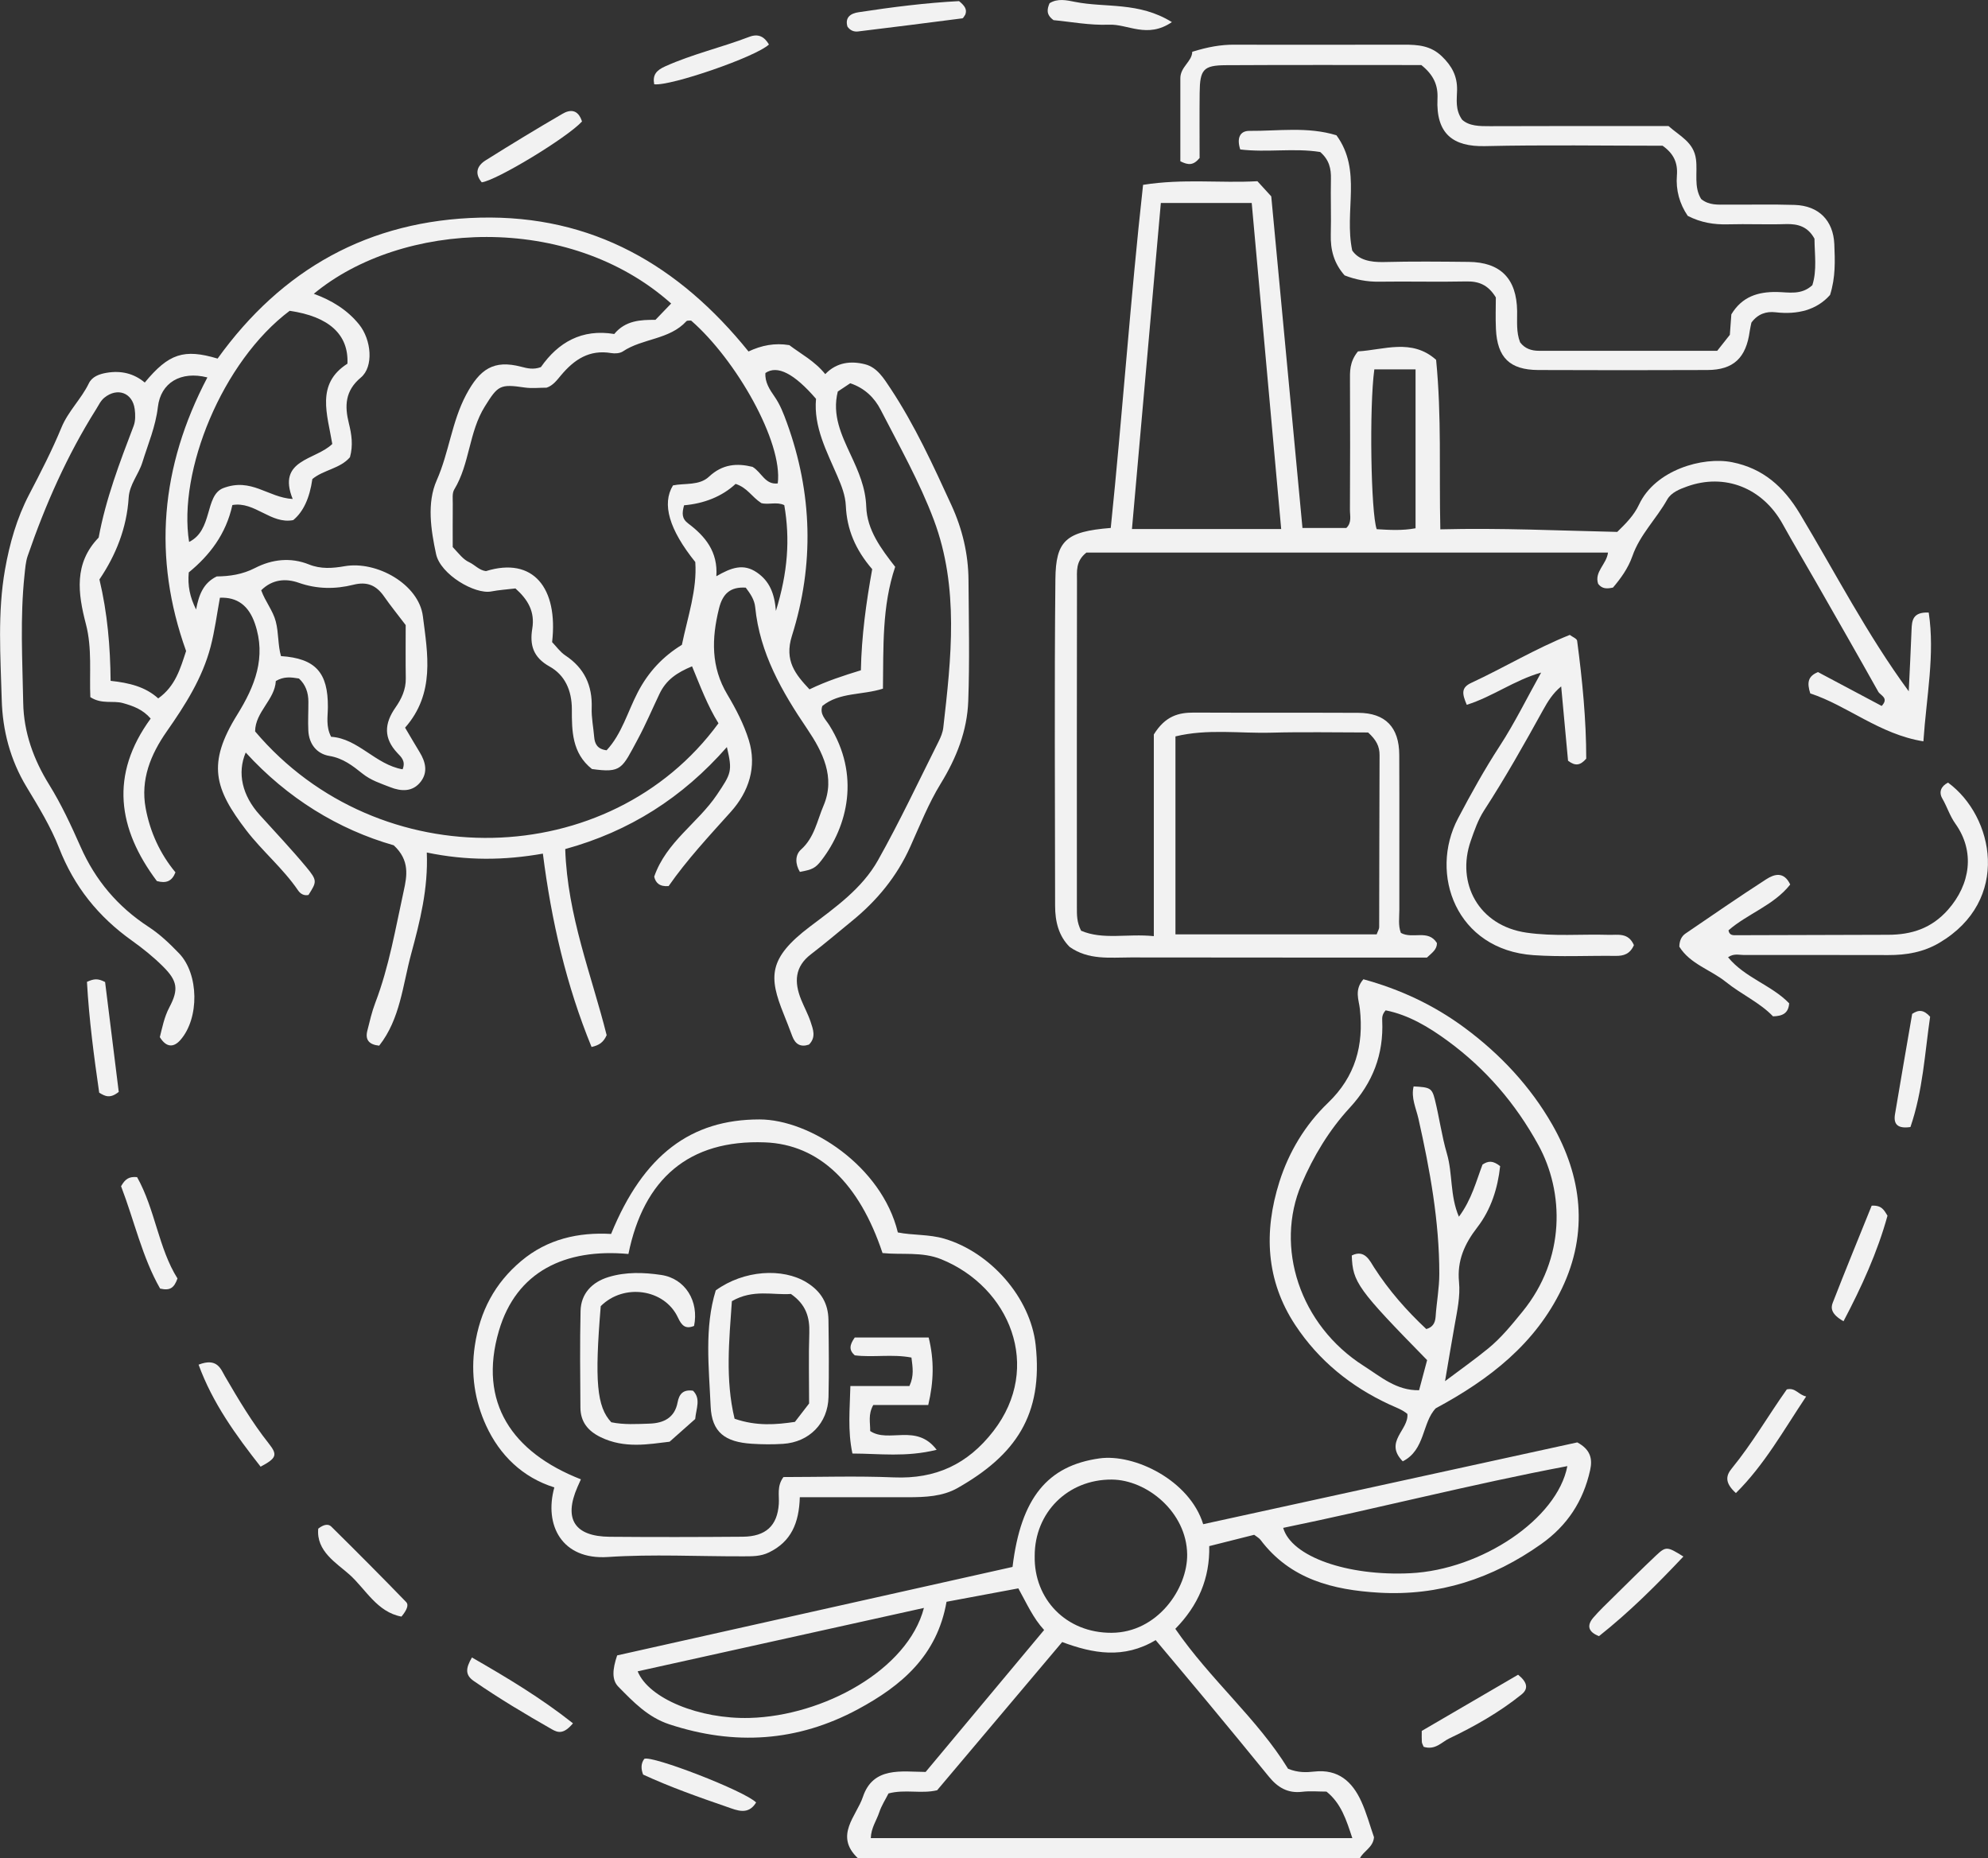 <?xml version="1.0" encoding="UTF-8"?><svg id="Layer_1" xmlns="http://www.w3.org/2000/svg" viewBox="0 0 410.84 383.95"><rect x="0" y="0" width="410.84" height="383.95" fill="#333333" stroke="none"/><defs><style>.cls-1{fill:#f2f2f2;}</style></defs><path class="cls-1" d="m116.81,175.45c.46,13.8,5.46,26.05,8.56,38.43-.65,1.47-1.54,2.09-3.12,2.44-5.21-12.72-8.29-25.99-10.06-39.95-7.99,1.41-15.74,1.49-23.99-.23.31,7.49-1.42,14.26-3.23,20.95-1.75,6.46-2.26,13.45-6.61,18.96-2.15-.22-2.91-1.26-2.45-3.08.49-1.94.93-3.9,1.64-5.76,2.87-7.5,4.18-15.39,5.89-23.17.66-3.03,1.29-6.28-2.07-9.39-11.48-3.28-21.97-9.73-30.59-19.17-1.8,4.22-.73,8.89,2.89,12.89,3.23,3.57,6.54,7.07,9.62,10.77,2.32,2.8,2.19,3.04.46,5.77-.95.22-1.7-.27-2.15-.94-3.1-4.55-7.39-8.1-10.69-12.4-6.6-8.62-8.18-13.77-1.88-23.91,3.64-5.86,6.04-11.85,3.65-18.82-1.28-3.72-3.64-5.49-7.23-5.34-.62,3.36-1.06,6.81-1.93,10.14-1.7,6.48-5.26,12.06-9.05,17.47-3.35,4.79-5.45,9.97-4.37,15.85.9,4.89,2.95,9.41,6.16,13.28-.72,1.86-1.93,2.32-3.84,1.8-8.08-10.77-9.78-21.95-1.28-33.57-1.64-1.91-3.64-2.61-5.73-3.2-2.06-.58-4.35.31-6.74-1.23-.22-4.86.4-10.06-.91-15.07-1.66-6.36-2.53-12.56,2.63-17.9,1.47-7.99,4.35-15.52,7.23-23.07.39-1.04.37-2.33.22-3.46-.44-3.39-3.57-4.55-6.26-2.38-.78.63-1.18,1.54-1.71,2.39-5.99,9.51-10.5,19.72-14.15,30.32-.42,1.23-.51,2.6-.65,3.91-.94,8.81-.43,17.65-.27,26.47.11,6.09,2.16,11.71,5.36,16.87,2.54,4.1,4.55,8.45,6.49,12.83,3.06,6.93,7.69,12.4,14.05,16.55,2.32,1.51,4.39,3.48,6.32,5.49,4.1,4.27,4.21,13.39.27,17.88-1.29,1.48-2.83,1.73-4.26-.58.5-1.93.88-4.09,1.98-6.18,1.96-3.7,1.66-5.46-1.33-8.43-1.97-1.96-4.17-3.73-6.43-5.34-6.91-4.93-11.91-11.11-15.05-19.16-1.7-4.35-4.25-8.52-6.71-12.59-3.37-5.58-4.96-11.68-5.13-18-.25-8.97-.9-17.98.68-26.93.96-5.4,2.43-10.59,4.98-15.48,2.37-4.54,4.73-9.11,6.68-13.84,1.4-3.4,4.09-5.88,5.66-9.13.66-1.37,2.12-1.93,3.72-2.19,2.96-.49,5.58.13,7.84,2.02,4.95-5.99,8.09-7.03,15.05-4.95,13.27-18.45,31.23-28.57,54.23-29.12,23.24-.55,41.13,9.86,55.49,27.65,2.69-1.26,5.4-1.81,8.43-1.31,2.36,1.8,5.19,3.24,7.43,5.99,2.36-2.47,5.34-2.77,8.23-2.03,2.49.64,3.86,2.89,5.27,5.02,5.03,7.61,8.81,15.88,12.59,24.12,2.23,4.86,3.48,10.06,3.51,15.45.06,8.33.25,16.67-.05,24.99-.22,6.15-2.43,11.75-5.7,17.07-2.51,4.09-4.3,8.63-6.28,13.02-2.76,6.16-6.91,11.18-12.11,15.4-2.8,2.28-5.54,4.63-8.41,6.82-3.4,2.59-3.48,5.8-2.04,9.37.62,1.54,1.44,3.02,1.96,4.59.51,1.54,1.18,3.2-.34,4.71-1.69.58-2.81-.04-3.44-1.72-.58-1.55-1.18-3.1-1.8-4.64-3.05-7.58-3.23-11.45,5.41-17.99,5.3-4.01,10.78-7.86,14.07-13.69,4.51-8.02,8.43-16.37,12.56-24.6.44-.88.85-1.86.96-2.83,1.65-14.41,3.29-28.94-1.94-42.9-2.95-7.87-7.14-15.29-11-22.79-1.26-2.46-3.3-4.49-6.29-5.48-.82.55-1.73,1.15-2.57,1.71-1.23,4.87.8,9.05,2.65,13.04,1.63,3.49,3.09,6.79,3.23,10.75.17,4.84,3.04,8.65,5.98,12.43-2.75,8.14-2.41,16.65-2.53,25.17-4.37,1.39-8.98.7-12.53,3.58-.58,1.71.67,2.74,1.45,3.98,6.44,10.27,3.78,20.88-1.62,27.9-1.26,1.64-1.9,1.92-4.46,2.4-.98-1.59-1.03-3.49.22-4.61,2.78-2.47,3.34-5.99,4.66-9.07,2.52-5.87-.22-11.19-3.35-15.83-5.26-7.76-9.82-15.66-10.77-25.19-.16-1.56-.99-2.76-1.95-4.03-3.13-.2-4.76,1.18-5.53,4.31-1.53,6.19-1.69,12.06,1.73,17.78,1.77,2.97,3.41,6.13,4.43,9.41,1.72,5.52-.02,10.7-3.7,14.8-4.5,5.01-9.09,9.93-12.87,15.36-1.86.16-2.7-.67-2.98-1.95,2.49-7.19,9.01-11.05,12.96-16.92,2.96-4.41,3.25-4.83,2.06-9.85-9.18,10.46-20.13,17.42-33.4,21.07Zm-33.1-25.11c1.16,1.95,2.07,3.53,3.02,5.08,1.21,1.99,1.73,4.1.24,6.06-1.67,2.19-4.06,2.06-6.36,1.15-1.96-.77-3.95-1.39-5.7-2.79-1.99-1.59-4.02-3.19-6.83-3.65-2.6-.43-4.22-2.44-4.36-5.22-.1-1.99.02-3.99.01-5.98,0-1.9-.58-3.55-1.95-4.8-1.63-.27-3.1-.47-4.78.52-.19,3.85-4.25,6.37-4.28,10.41,25.58,30.22,73.32,28.98,95.76-1.68-2.25-3.61-3.74-7.61-5.46-11.77-3.12,1.3-5.35,2.78-6.74,5.71-1.49,3.13-2.85,6.34-4.49,9.38-3.27,6.06-3.3,6.99-9.46,6.13-4.14-3.28-4.16-7.91-4.15-12.34,0-3.91-1.45-7.08-4.59-8.83-3.44-1.91-4.14-4.49-3.59-7.84.58-3.52-.92-6.02-3.48-8.3-1.72.21-3.38.31-4.99.62-3.39.66-10.5-3.51-11.41-7.71-1.07-4.98-1.94-10.58.13-15.25,2.55-5.76,3.1-12.07,6.08-17.68,2.84-5.33,5.7-7.26,11.35-5.79,1.31.34,2.56.65,4.1.08,3.57-5.11,8.47-7.95,15.16-6.84,2.31-2.81,5.47-2.95,8.51-2.92,1.18-1.23,2.22-2.3,3.25-3.38-21.28-18.97-55.79-17.01-73.85-2.01,3.73,1.36,6.93,3.33,9.37,6.35,2.55,3.17,3.03,8.72.36,10.95-3.28,2.73-3.38,5.88-2.49,9.44.57,2.29.92,4.55.23,7.03-2.02,2.37-5.46,2.59-7.77,4.51q-.84,5.92-3.95,8.48c-4.63.91-7.94-3.92-12.58-3.11-1.32,6.04-4.72,10.4-9.01,13.92-.25,2.75.22,5.08,1.51,7.66.58-3.02,1.48-5.47,4.27-6.83,2.67-.03,5.31-.4,7.93-1.75,3.48-1.79,7.33-2.25,11.12-.73,2.45.99,4.89.8,7.36.37,6.66-1.17,15.35,3.73,16.19,10.33.98,7.73,2.56,15.95-3.68,23.03Zm59.99-34.2q-8.13-10.11-4.62-15.85c2.41-.5,5.43.09,7.44-1.8,2.79-2.62,5.8-2.82,9-2.03,1.88,1.11,2.59,3.74,5.21,3.42,1.1-8.55-8.63-25.59-17.9-33.64-.33.03-.8-.06-.97.12-3.53,3.86-9.06,3.52-13.14,6.25-.62.41-1.64.47-2.42.34-4.51-.76-7.64,1.34-10.37,4.6-.83.99-1.65,2.12-2.97,2.55-1.52,0-3.04.18-4.5-.03-5.16-.77-5.56-.42-8.27,3.92-3.31,5.3-3.09,11.83-6.31,17.14-.47.77-.3,1.96-.31,2.95-.03,3.15-.01,6.3-.01,8.95,1.38,1.47,2.13,2.54,3.4,3.13,1.18.55,2.07,1.68,3.47,1.84,9.79-3.04,14.95,3.51,13.67,14.67.86.89,1.65,2.03,2.73,2.75,3.93,2.6,5.61,6.19,5.45,10.86-.07,1.98.35,3.97.51,5.96.12,1.47.67,2.54,2.57,2.78,3.13-3.35,4.34-7.94,6.43-11.96,2.21-4.26,5.22-7.43,9.13-9.83,1.21-5.84,3.16-11.37,2.77-17.08Zm-71.9-41c.29-6.05-3.87-9.76-11.94-10.92-13.97,10.49-23.11,33.16-20.78,47.75,4.93-2.42,3.21-9.5,6.98-11.09,5.9-2.29,9.26,1.91,14.43,2.22-3.31-8.21,4.73-7.99,8.18-11.37-1.01-6.12-3.45-12.39,3.12-16.58Zm12.04,54.01c-1.69-2.23-3.15-4.02-4.47-5.92-1.6-2.29-3.49-3.13-6.35-2.41-3.73.93-7.49.92-11.28-.41-2.67-.94-5.46-.74-7.76,1.55.87,2.39,2.41,4.15,3.01,6.44.62,2.38.42,4.9,1.08,7.16,7.14.47,9.74,3.41,9.69,10.54-.01,1.96-.45,3.97.67,6.13,5.59.35,9.17,5.76,14.77,6.72.7-1.72-.33-2.57-1.05-3.34-2.9-3.07-2.76-6.09-.41-9.44,1.21-1.73,2.15-3.69,2.12-5.97-.06-3.66-.02-7.31-.02-11.06Zm-40.99-51.17c-5.49-1.39-9.64,1.09-10.22,6.11-.47,4.04-2.03,7.64-3.2,11.42-.78,2.53-2.67,4.56-2.84,7.32-.39,6.26-2.65,11.89-6.04,16.89,1.66,6.96,2.24,13.86,2.31,20.95,3.89.42,7.19,1.23,9.84,3.63,3.59-2.55,4.58-6.23,5.76-9.79-6.94-19.33-5.31-38.05,4.4-56.53Zm137.4,39.62c-3.5-4.06-5.23-8.25-5.45-13.08-.1-2.16-.86-4.08-1.73-6.11-2.2-5.13-4.96-10.2-4.43-16.01q-6.78-7.86-10.46-5.33c-.13,1.89.87,3.41,1.9,4.89,1.15,1.66,1.86,3.52,2.54,5.39,5.28,14.56,5.68,29.31,1.04,44.02-1.62,5.14.73,7.97,3.63,11.06,3.6-1.74,7.02-2.83,10.62-3.94.14-7.06,1.08-13.94,2.34-20.9Zm-22.94-13.67c-2.01-1.32-2.84-3.15-5.29-3.95-2.83,2.64-6.61,4.08-10.65,4.42-.45,1.67-.49,2.75.87,3.77,3.49,2.62,6.16,5.83,5.8,10.89,3.08-1.78,5.6-2.71,8.41-.76,2.57,1.77,3.61,4.29,3.9,7.92,2.46-7.96,2.95-14.82,1.73-21.85-1.57-.76-3.29-.01-4.78-.43Z"/><path class="cls-1" d="m297.63,109.37c12.65-.32,24.59.27,36.59.53,1.72-1.68,3.44-3.37,4.51-5.66,3.34-7.13,13.14-9.95,19.23-8.74,6.37,1.27,10.62,5.02,14,10.64,7.33,12.2,13.84,24.89,22.5,36.69.2-4.23.42-8.45.58-12.68.07-1.94.23-3.73,3.55-3.59,1.31,8.71-.47,17.28-1.1,26.61-9.06-1.45-15.72-7.4-23.38-9.9-.71-2.23-.49-3.55,1.59-4.41,4.27,2.27,8.75,4.65,13.17,7,1.57-1.68-.27-2.16-.71-2.95-4.25-7.59-8.58-15.15-12.9-22.7-2.27-3.98-4.63-7.92-6.85-11.93-4.12-7.45-11.94-10.6-19.81-7.75-1.5.54-3.24,1.23-4.05,2.68-2.24,3.99-5.66,7.27-7.19,11.67-.9,2.57-2.44,4.66-4.02,6.52-1.29.28-2.25.28-3.06-.76-.86-2.5,1.74-4.05,2.03-6.47h-107.79c-2.28,1.79-1.94,3.92-1.95,5.86-.04,22.49-.03,44.98-.02,67.48,0,1.5-.04,3,.87,4.79,4.53,1.94,9.52.56,15.03,1.12v-41.67c2.39-3.85,5.13-4.53,8.29-4.52,11.33.05,22.66,0,33.99.05,5.57.03,8.42,2.97,8.44,8.67.05,10.66,0,21.33.02,31.99,0,1.63-.27,3.31.32,4.81,2.42,1.35,5.64-.82,7.45,2.1.01,1.35-1,1.99-2.07,3-6.76,0-13.75,0-20.73,0-13.5,0-26.99-.03-40.49-.03-4.32,0-8.72.58-12.62-2.18-2.27-2.26-3-5.26-3-8.48-.01-22.49-.17-44.99.06-67.48.08-7.97,2.16-9.86,11.44-10.6,2.43-23.52,4.05-47.18,6.68-70.89,8.32-1.32,15.96-.32,23.63-.75.96,1.06,1.85,2.02,2.86,3.13,2.14,22.71,4.28,45.52,6.45,68.52h9.06c1.18-1.12.74-2.53.75-3.81.04-8.83.06-17.66.01-26.49-.01-2.02-.13-4,1.65-6.19,5.29-.29,11.13-2.75,16.15,1.75,1.16,11.78.6,23.08.87,35.01Zm-14.9,41.97c-6.68,0-13.35-.14-20.01.04-6.54.18-13.18-.84-19.8.77v40.9h41.58c.22-.62.52-1.07.52-1.52.04-11.83.02-23.67.08-35.5.01-1.82-.68-3.16-2.38-4.7Zm-17.96-42.04c-2.07-22.84-4.08-45.1-6.09-67.36h-18.78c-2.01,22.62-3.98,44.86-5.97,67.36h30.85Zm19.25-32.98c-1.07,7.78-.71,29.69.49,33.02,2.59.15,5.21.33,8.03-.19v-32.83h-8.52Z"/><path class="cls-1" d="m281.03,383.95h-103.72c-4.98-4.68-.3-8.74,1.01-12.67,2.11-6.34,8.02-5.21,12.97-5.17,8.24-9.86,16.34-19.56,24.49-29.33-2.28-2.46-3.58-5.46-5.33-8.6-4.92.92-9.88,1.85-14.84,2.77-1.94,11.15-9.33,17.37-18.3,22.2-12.52,6.74-25.51,7.55-38.98,3.12-4.44-1.46-7.46-4.64-10.54-7.77-1.38-1.4-1.23-3.57-.25-6.47,27.28-6.1,54.56-12.2,81.71-18.28,1.73-14.31,7.27-20.91,17.93-22.42,7.28-1.03,18.68,4.54,21.47,13.59,25.88-5.66,51.77-11.32,77.31-16.9,2.73,1.47,3.18,3.39,2.66,5.72-1.42,6.41-4.71,11.46-10.14,15.3-10.07,7.13-21.13,10.75-33.49,10.03-9.51-.56-18.35-2.75-24.5-10.92-.29-.38-.76-.62-1.3-1.04-2.96.75-5.98,1.51-9.29,2.34.15,6.65-2.29,12.29-7.01,17.09,7.26,10.54,17,18.63,23.3,28.91,2.1.84,3.8.76,5.43.58,4.94-.55,7.84,2.08,9.7,6.16,1.09,2.38,1.77,4.94,2.63,7.41-.18,2.13-2.16,2.83-2.91,4.34Zm-6.92-13.78c-1.71,0-3.38-.16-5.02.04-3,.36-5.09-.94-6.88-3.15-4.17-5.13-8.37-10.22-12.59-15.31-3.55-4.27-7.13-8.51-10.79-12.88-6.6,3.95-12.97,2.77-19.32.4-8.62,10.22-17.22,20.41-25.84,30.62-3.25.79-6.63-.25-10.05.66-.63,1.25-1.45,2.51-1.91,3.89-.56,1.7-1.69,3.22-1.75,5.34h99.51c-1.25-3.79-2.31-7.19-5.35-9.62Zm-60.28-48.67c-.17,8.88,6.47,15.9,15.88,15.86,9.5-.04,15.71-9.13,15.63-16.19-.1-8.74-8.32-15.43-15.59-15.47-9.06-.05-15.94,6.79-15.92,15.8Zm-22.89,10.72c-20.09,4.45-39.59,8.77-59.16,13.1,2.28,5.64,12.8,9.91,23.14,9.63,15.23-.41,32.68-9.93,36.02-22.73Zm74.24-16.55c1.69,5.95,13.25,10.02,26.29,9.38,14.66-.72,30.36-11.21,32.44-22.13-19.82,3.74-39.16,8.74-58.73,12.76Z"/><path class="cls-1" d="m290.85,292.14c-1.05-.9-2.43-1.36-3.74-1.97-7.96-3.69-14.58-9.06-19.42-16.38-6.1-9.23-6.54-19.31-3.3-29.57,1.96-6.21,5.36-11.85,10.05-16.35,5.68-5.45,7.41-11.89,6.59-19.41-.21-1.9-1.19-3.93.73-6.13,7.46,2.04,14.46,5.25,20.91,10.02,7.41,5.48,13.6,12.13,18.09,19.96,6.16,10.74,7.58,22.32,2.02,33.92-5.48,11.42-14.95,18.77-26.06,24.74-2.85,2.94-2.15,8.62-6.83,10.96-3.95-4.05,1.29-6.48.96-9.79Zm19.17-51.2c-.49,4.56-1.89,8.98-4.71,12.63-2.66,3.44-4.21,6.9-3.79,11.3.29,2.99-.38,5.96-.9,8.91-.65,3.61-1.24,7.24-1.99,11.59,3.44-2.58,6.25-4.57,8.9-6.74,2.7-2.2,4.89-4.91,7.1-7.62,8.97-10.99,8.61-24.74,3.29-34.43-4.72-8.6-10.89-15.76-18.7-21.49-3.9-2.86-8.11-5.4-12.86-6.34-.72.81-.74,1.46-.71,2.13.31,6.96-1.93,12.82-6.73,18.02-4.23,4.59-7.48,9.97-9.96,15.78-5.53,12.97-.41,29.08,12.88,37.54,3.52,2.24,6.74,5.11,11.43,5.02.59-2.21,1.14-4.26,1.66-6.22-14.36-14.66-15.39-16.08-15.57-21.62,2.67-1.33,3.73,1.1,4.62,2.49,3.04,4.73,6.7,8.89,10.78,12.71,1.24-.35,1.82-1.15,1.92-2.5.2-2.98.77-5.96.77-8.93,0-10.86-1.94-21.47-4.31-32.02-.49-2.18-1.57-4.32-1-6.68,3.38.17,3.79.32,4.39,2.71.92,3.7,1.42,7.52,2.49,11.17,1.22,4.17.61,8.71,2.48,13.04,2.65-3.56,3.59-7.41,4.88-10.78,1.2-.78,2.12-.86,3.66.34Z"/><path class="cls-1" d="m293.7,13.44c-13.41,0-26.89-.05-40.38.03-4.64.03-5.35.89-5.4,5.72-.05,4.64-.01,9.29-.01,13.45-1.29,1.57-2.34,1.5-3.98.68,0-5.56,0-11.35,0-17.15,0-2.37,2.42-3.45,2.46-5.47,3.18-.99,5.91-1.49,8.78-1.47,11.66.05,23.32,0,34.98,0,2.85,0,5.51.17,7.82,2.4,2.08,2,3.2,4.09,3.15,6.97-.03,1.97-.43,4.03,1.04,6.13,1.46,1.33,3.59,1.35,5.79,1.34,10.66-.04,21.32-.03,31.98-.03,1.66,0,3.31,0,4.88,0,2.38,2.11,5.22,3.34,5.68,6.86.36,2.76-.49,5.7,1.07,8.22,1.64,1.35,3.52,1.15,5.33,1.16,4.66.03,9.33-.09,13.99.06,4.97.16,7.99,3.2,8.2,8.11.14,3.4.28,6.82-.88,10.49-2.75,3.11-6.72,4.11-11.27,3.58-1.89-.22-3.64.32-4.98,2.13-.09.47-.26,1.11-.35,1.76-.74,5.53-3.35,8.02-8.74,8.04-11.66.05-23.32.05-34.98,0-5.87-.03-8.46-2.58-8.73-8.46-.11-2.32-.02-4.64-.02-6.54-1.61-2.64-3.57-3.36-6.15-3.3-5.99.13-11.99-.04-17.99.05-2.55.04-4.93-.45-7.11-1.3-2.24-2.53-2.94-5.32-2.86-8.45.1-3.83-.05-7.66.03-11.49.05-2.09-.34-3.92-2.21-5.55-5.32-.87-11.01.14-16.53-.53-.73-2.21-.17-3.86,1.92-3.84,5.94.05,11.98-.92,17.96.91,5.34,7.28,1.54,15.62,3.26,23.81,1.33,1.94,3.71,2.45,6.55,2.38,5.83-.15,11.66-.09,17.49-.03,6.62.06,9.95,3.47,10.04,10.16.03,2.15-.21,4.34.61,6.45.96,1.3,2.34,1.76,3.9,1.76,12.32,0,24.63,0,36.84,0,.96-1.21,1.75-2.22,2.61-3.3.1-1.41.21-2.89.31-4.23,2.23-3.68,5.51-4.68,9.42-4.62,2.42.04,5.05.7,7.32-1.41.99-3.09.46-6.41.44-9.6-1.33-2.45-3.34-3.1-5.9-3.02-3.99.13-8-.06-11.99.05-2.89.08-5.6-.36-8.3-1.75-1.69-2.48-2.49-5.32-2.24-8.38.2-2.54-.63-4.47-2.96-6.11-12.06,0-24.39-.2-36.7.08-6.58.15-10.16-2.52-9.82-9.81.13-2.72-.74-4.86-3.35-6.95Z"/><path class="cls-1" d="m165.29,309.35c-.16,5.32-1.78,9.16-6.35,11.39-1.77.87-3.54.81-5.34.82-9.33.03-18.69-.48-27.98.14-9.51.63-13.22-6.59-11.06-14.38-6.59-2.06-11.3-6.69-14.09-12.75-2.35-5.1-3.22-10.71-2.34-16.55,1.06-7.09,4.11-12.88,9.57-17.47,5.44-4.58,11.88-5.98,18.59-5.6,6.71-16.42,16.57-23.66,30.66-23.66,10.44,0,25.28,9.67,28.6,23.35,3.09.62,6.39.35,9.6,1.29,9.5,2.79,17.8,12.13,18.88,21.96,1.58,14.46-4.17,22.76-16.13,29.55-3.12,1.77-6.68,1.9-10.2,1.91-7.31,0-14.62,0-22.39,0Zm17.09-50.46c-4.77-14.32-13.03-22.44-24.31-22.86-15.75-.6-25.05,7.58-28.2,23.06-13.1-1.2-23.19,3.64-26.77,15.89-4.34,14.83,2.77,25.12,16.95,30.67-.33.74-.52,1.16-.71,1.59-2.89,6.61-.61,10.21,6.65,10.28,9.16.08,18.32.06,27.48-.01,4.81-.04,7.18-2.28,7.48-6.78.12-1.77-.45-3.65.96-5.55,7.52,0,15.18-.25,22.81.07,8.63.36,15.25-2.68,20.58-9.57,10.25-13.25,3.34-29.77-10.78-35.5-3.98-1.61-8.16-.87-12.13-1.28Z"/><path class="cls-1" d="m337.67,195.27c-.83,1.88-2.15,2.25-3.78,2.23-5.66-.07-11.34.24-16.98-.15-15.99-1.11-21.64-16.8-15.6-28.25,2.68-5.09,5.47-10.12,8.62-14.96,3.08-4.73,5.58-9.84,8.56-15.18-5.59,1.6-10.05,5-15.37,6.66-.96-2.26-1.21-3.54.93-4.53,6.81-3.16,13.25-7.07,20.36-9.91.55.42,1.46.76,1.52,1.21,1.09,8.2,1.88,16.43,1.88,24.36-1.22,1.39-2.22,1.6-3.76.43-.44-4.74-.91-9.83-1.42-15.36-1.75,1.45-2.76,3.11-3.73,4.86-3.88,7.03-7.82,14.02-12.2,20.77-1.23,1.9-2.01,4.14-2.76,6.3-3.03,8.7,1.6,17.52,11.53,18.95,5.65.82,11.3.28,16.94.45,1.92.06,4.09-.54,5.26,2.14Z"/><path class="cls-1" d="m369.97,182.75c-3.44,4.35-8.82,6.02-12.76,9.47.17,1.03.9,1.02,1.53,1.01,10.49-.02,20.97-.07,31.46-.09,4.85-.01,8.97-1.32,12.38-5.18,4.62-5.23,5.61-12.02,1.54-17.74-1.19-1.67-1.73-3.53-2.72-5.23-.78-1.35-.25-2.57,1.18-3.29,9.47,6.92,13.1,24.34-1.83,33.12-3.26,1.92-6.8,2.52-10.5,2.51-9.99-.01-19.98-.03-29.96-.02-.96,0-1.97-.35-3.17.47,3.47,4.25,9,5.75,12.63,9.52-.15,2.07-1.38,2.64-3.34,2.69-2.71-2.84-6.52-4.52-9.73-7.1-3.15-2.54-7.38-3.68-9.63-7.29.02-1.21.43-2.14,1.28-2.72,5.53-3.77,11.04-7.57,16.66-11.2,1.67-1.08,3.67-1.7,4.98,1.08Z"/><path class="cls-1" d="m120.28,25.1c-3.13,3.39-17.64,12.17-20.72,12.57-1.53-1.81-.99-3.42.8-4.54,5.24-3.29,10.52-6.5,15.87-9.61,1.52-.89,3.21-1.04,4.05,1.59Z"/><path class="cls-1" d="m294.21,360.91c-.15-.38-.34-.68-.37-.99-.05-.66-.02-1.32-.02-2.29,6.63-3.87,13.34-7.78,19.91-11.61,1.91,1.54,2.19,2.89.71,4.08-4.59,3.69-9.72,6.6-14.99,9.11-1.46.69-2.84,2.47-5.25,1.7Z"/><path class="cls-1" d="m53.86,303.04c-5.08-6.48-9.91-13.11-12.82-21.08,3.87-1.52,4.61.95,5.44,2.38,2.8,4.81,5.63,9.57,9.09,13.94,1.83,2.32,1.59,3-1.72,4.76Z"/><path class="cls-1" d="m25.02,245.09c.86-1.5,1.63-2.03,3.31-1.88,3.73,6.63,4.43,14.73,8.35,20.94-.71,1.99-1.56,2.56-3.59,2.09-3.67-6.4-5.33-14-8.07-21.15Z"/><path class="cls-1" d="m358.74,308.49c-2.48-2.25-1.97-3.73-.82-5.13,4.23-5.18,7.57-10.98,11.34-16.29,1.81-.42,2.35,1.09,4,1.46-4.74,7.1-8.63,14.12-14.52,19.96Z"/><path class="cls-1" d="m82.96,334.01c-5.05-.93-7.39-5.68-10.73-8.67-2.67-2.39-6.92-4.83-6.46-9.5,1.16-.91,2.1-1.02,2.7-.42,5.21,5.15,10.39,10.34,15.49,15.61.53.55.16,1.6-1,2.99Z"/><path class="cls-1" d="m380.99,272.99c-2.61-1.47-2.65-2.76-2.25-3.79,2.65-6.81,5.43-13.57,8.06-20.09,2.11-.13,2.58.97,3.27,2.07-2.09,7.58-5.35,14.71-9.09,21.81Z"/><path class="cls-1" d="m17.96,202.87c1.46-.66,2.25-.75,3.76.03.92,7.41,1.89,15.27,2.82,22.7-1.79,1.43-2.81.92-4.04.16-1.08-7.47-2.09-15.09-2.53-22.88Z"/><path class="cls-1" d="m347.89,321.6c-5.53,5.86-11.15,11.47-17.44,16.45-2.25-.87-2.56-2.2-1.17-3.83,1.29-1.5,2.75-2.86,4.16-4.26,2.91-2.87,5.8-5.75,8.77-8.55,2.08-1.96,2.33-1.9,5.68.19Z"/><path class="cls-1" d="m242.18,4.57c-5.11,3.47-9.09.36-13.01.53-3.94.16-7.91-.61-11.45-.94-1.59-1.17-1.32-2.27-.82-3.49,1.66-1.06,3.58-.62,5.27-.28,6.28,1.26,13.15-.08,20.02,4.18Z"/><path class="cls-1" d="m198.2.23c1.13.94,1.72,1.69,1.28,2.81-.21.26-.38.72-.61.75-7.18.93-14.36,1.84-21.55,2.71-.83.1-1.63-.19-2.19-1.01-.55-1.93.69-2.72,2.29-2.96,6.99-1.07,14.01-1.95,20.78-2.3Z"/><path class="cls-1" d="m132.91,366.66c-.44-1.14-.5-2.24.23-3.25,1.47-.83,20.8,6.63,23.12,9.01-1.64,2.68-3.91,1.64-5.99.92-5.86-2.02-11.7-4.08-17.35-6.68Z"/><path class="cls-1" d="m118.42,356.05c-1.93,2.31-3.1,1.97-4.36,1.25-5.5-3.13-10.93-6.38-16.15-9.98-1.76-1.22-1.73-2.57-.38-4.86,7.22,4.14,14.24,8.35,20.88,13.6Z"/><path class="cls-1" d="m135.2,17.42c-.37-1.93.42-2.88,2.27-3.71,5.62-2.53,11.63-3.9,17.35-6.09,1.9-.73,3.14-.05,4.09,1.57-2.66,2.55-20.41,8.66-23.71,8.22Z"/><path class="cls-1" d="m395.17,209.48c1.37-.91,2.4-.85,3.71.59-1.09,7.4-1.48,15.25-4.07,22.79-2.52.37-3.56-.47-3.19-2.65,1.16-6.98,2.39-13.95,3.55-20.73Z"/><path class="cls-1" d="m147.92,266.61c5.79-4.2,13.82-4.7,18.79-1.64,2.99,1.84,4.45,4.36,4.5,7.74.07,5.31.13,10.63.01,15.94-.12,5.39-3.97,9.32-9.38,9.67-2.15.14-4.32.12-6.47-.02-5.49-.35-8.28-2.33-8.51-7.75-.35-8.04-1.32-16.22,1.06-23.94Zm19.29,23.37c0-4.93-.12-9.76.04-14.57.11-3.22-.67-5.88-3.8-8.06-3.64.28-7.81-1.05-12.2,1.49-.56,8.07-1.39,16.21.56,24.29,4.57,1.58,8.64,1.22,12.47.65,1.02-1.33,1.83-2.38,2.93-3.8Z"/><path class="cls-1" d="m143.42,273.96c-1.79.72-2.55-.1-3.32-1.74-2.77-5.93-11.2-7.11-15.95-2.35-1.29,15.5-.82,20.8,2.18,23.99,2.61.54,5.28.37,7.93.28,2.9-.1,5.18-1.22,5.77-4.38.33-1.74,1.14-2.71,3.19-2.42,1.67,1.67.65,3.64.45,5.85-1.45,1.29-3.06,2.71-5.29,4.69-4.24.49-9.28,1.49-14.27-.95-2.66-1.3-4.14-3.21-4.16-6.11-.05-6.65-.12-13.31.03-19.96.08-3.54,2.32-5.95,5.77-7,3.6-1.1,7.29-.97,10.88-.44,5,.73,7.87,5.46,6.8,10.57Z"/><path class="cls-1" d="m176.66,276.35h15.26c1.15,4.66,1.07,9.06-.09,13.94h-11.36c-1.12,2.01-.6,3.67-.64,5.38,3.83,2.57,9.55-1.67,13.74,3.88-6.36,1.57-11.8.78-17.41.77-1.01-4.81-.53-9.18-.42-13.95h12.2c.99-2.1.67-3.85.42-5.88-3.96-.76-7.95.02-11.72-.46-1.21-1.08-1.11-2.1,0-3.68Z"/></svg>